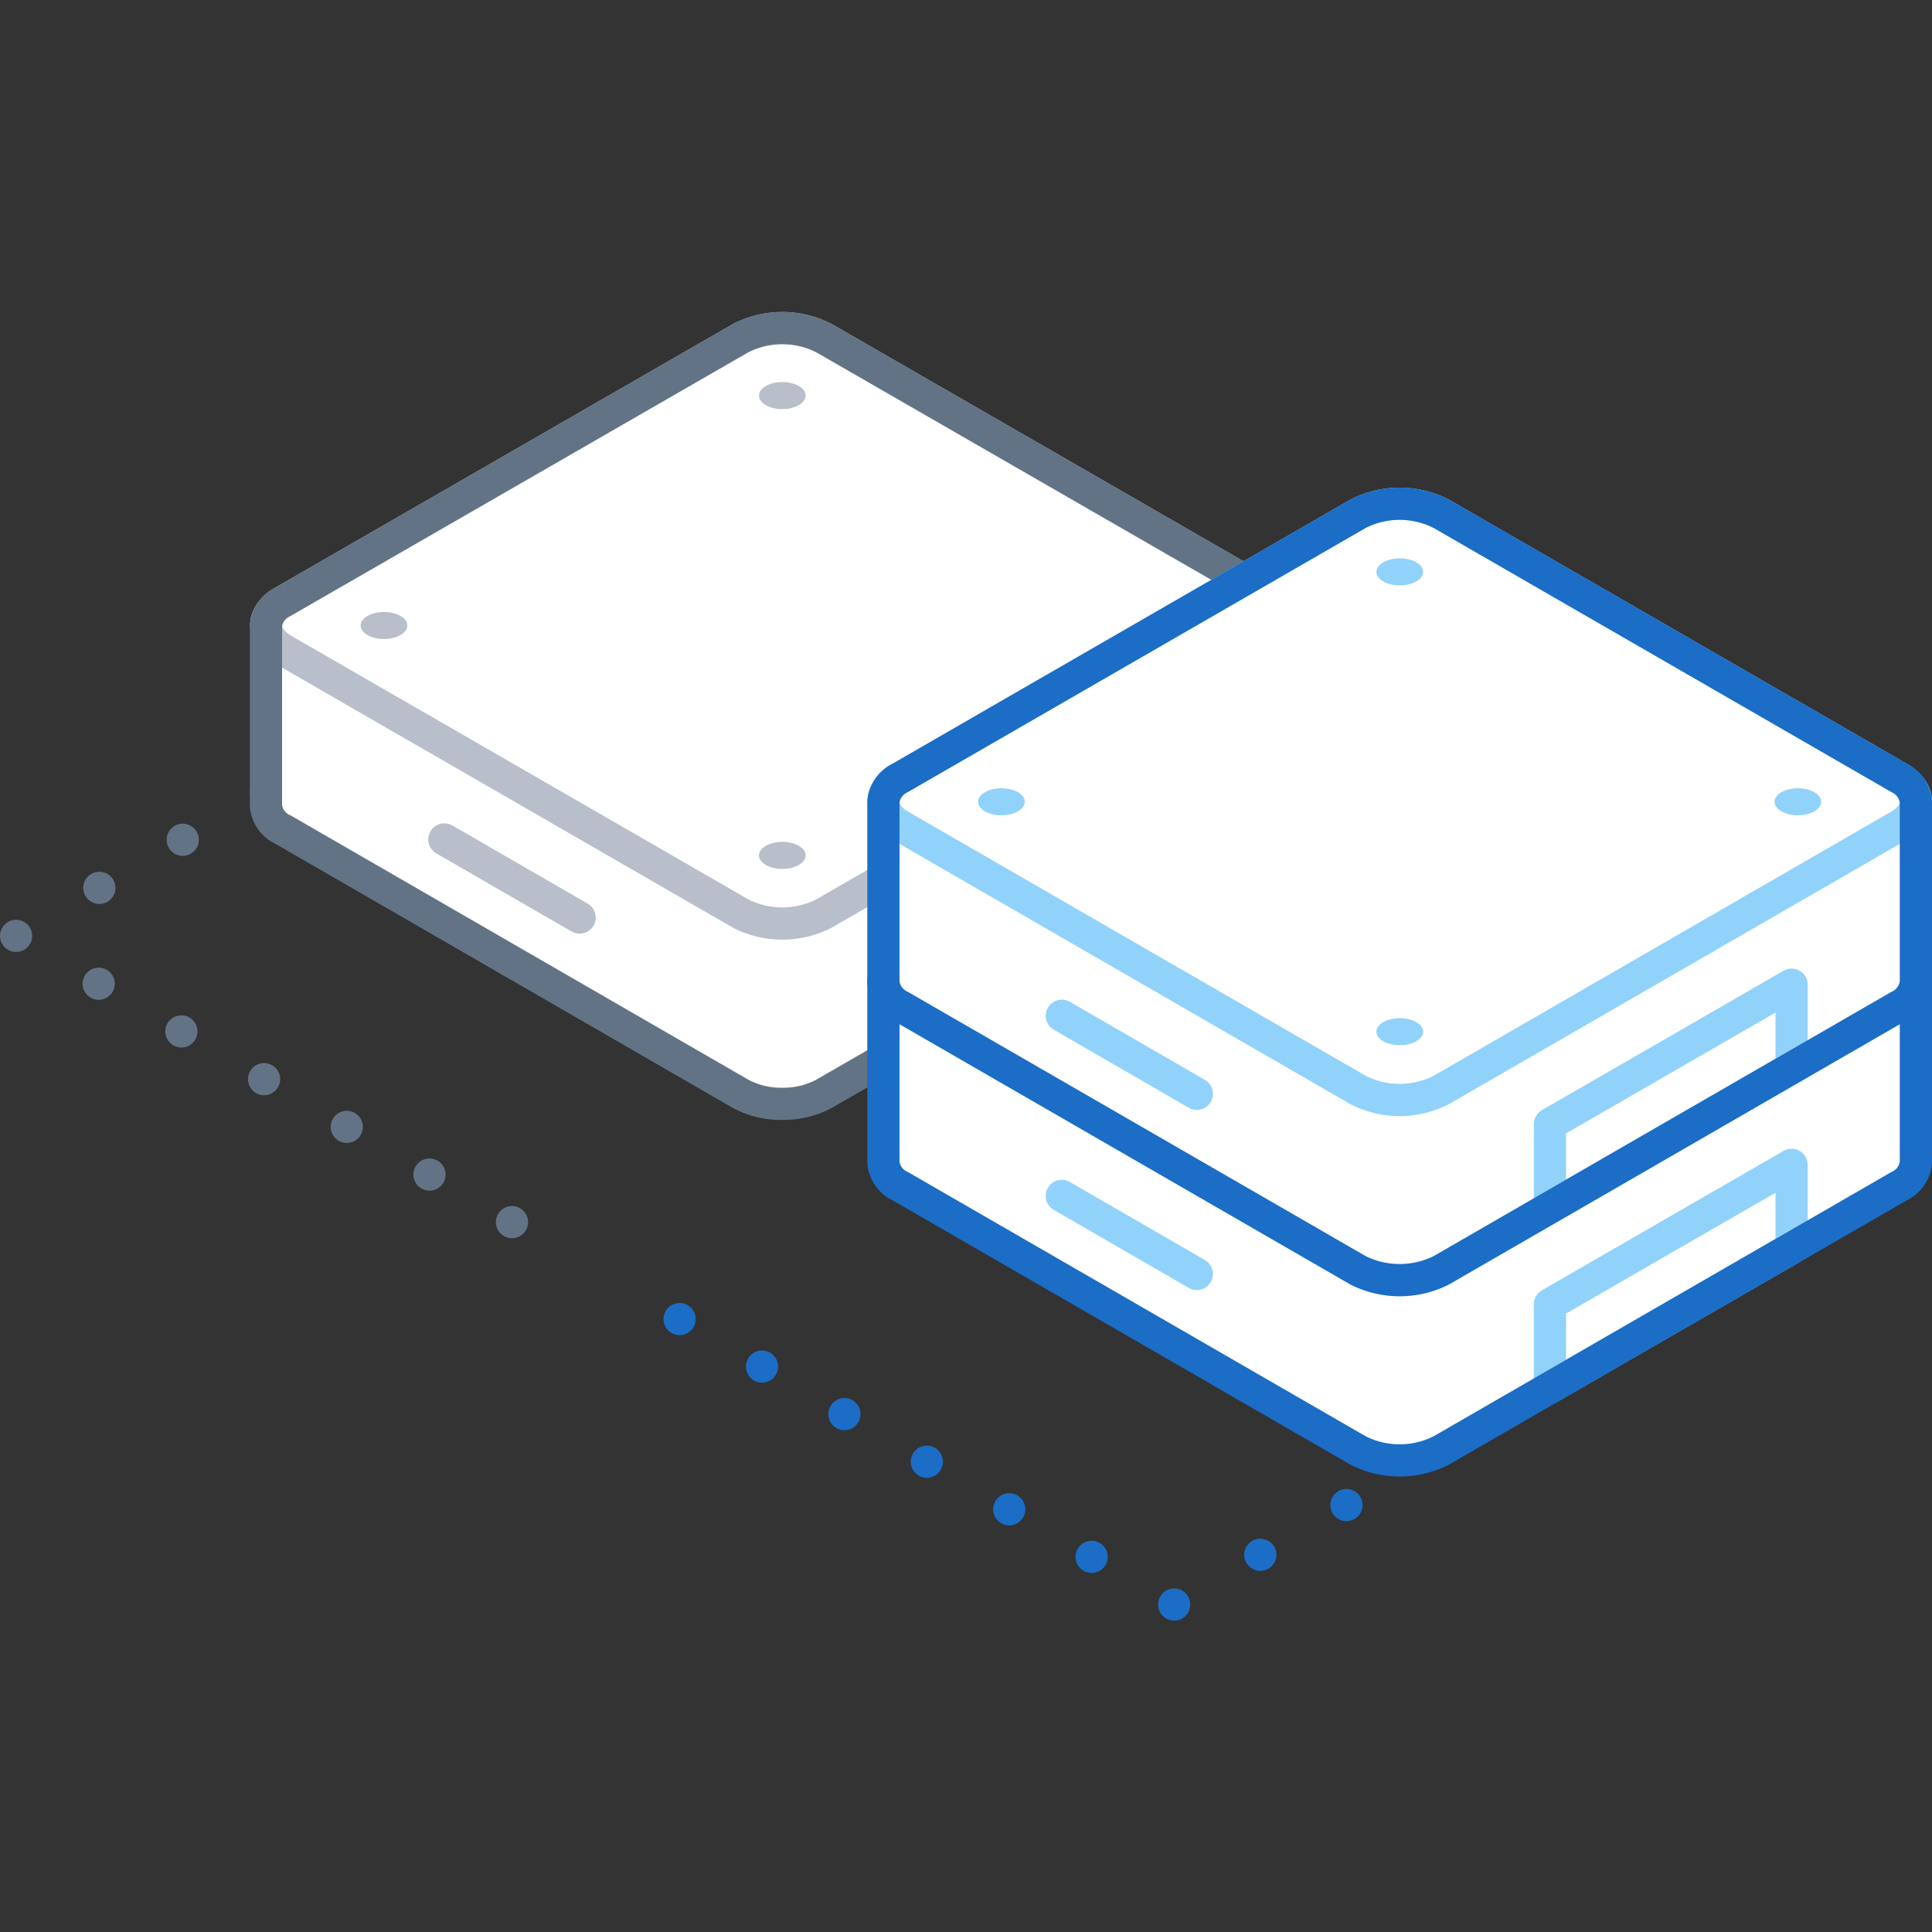 <svg xmlns="http://www.w3.org/2000/svg" viewBox="0 0 120 120"><rect x="0" y="0" width="120" height="120" fill="#333333" stroke="none"/><defs><style>.cls-1,.cls-11,.cls-12,.cls-13,.cls-2,.cls-3,.cls-9{fill:none;}.cls-1,.cls-2,.cls-3{stroke:#627386;}.cls-1,.cls-11,.cls-12,.cls-2,.cls-3,.cls-5,.cls-6,.cls-8,.cls-9{stroke-linecap:round;stroke-linejoin:round;stroke-width:2px;}.cls-2{stroke-dasharray:0 5.98;}.cls-3{stroke-dasharray:0 5.93;}.cls-4,.cls-6,.cls-8{fill:#fff;}.cls-5{fill:#d5dae0;}.cls-5,.cls-6{stroke:#b8bfca;}.cls-7{fill:#b8bfca;}.cls-8{stroke:#91d2fb;}.cls-11,.cls-12,.cls-9{stroke:#1b6dc6;}.cls-10{fill:#91d2fb;}.cls-11{stroke-dasharray:0 5.91;}.cls-12{stroke-dasharray:0 6.18;}</style></defs><title>infrastructure-choice</title><g id="Layer_2" data-name="Layer 2"><g id="Tech_Concepts" data-name="Tech Concepts"><line class="cls-1" x1="16.52" y1="49.17" x2="16.52" y2="49.17"/><polyline class="cls-2" points="11.35 52.16 8.76 53.65 3.59 56.64"/><line class="cls-1" x1="1" y1="58.13" x2="1" y2="58.13"/><line class="cls-3" x1="6.13" y1="61.1" x2="29.23" y2="74.43"/><line class="cls-1" x1="31.8" y1="75.91" x2="31.8" y2="75.91"/><path class="cls-4" d="M62.78,38.85l-11.6-6.7a5.76,5.76,0,0,0-5.18,0l-11.6,6.7H16.52v11.2a1.81,1.81,0,0,0,1.08,1.49L46,67.94a5.76,5.76,0,0,0,5.18,0l28.4-16.4a1.82,1.82,0,0,0,1.07-1.49V38.85Z"/><line class="cls-5" x1="36" y1="56.99" x2="27.6" y2="52.14"/><path class="cls-6" d="M79.58,37.36,51.18,21A5.7,5.7,0,0,0,46,21L17.6,37.36c-1.43.82-1.43,2.16,0,3L46,56.74a5.7,5.7,0,0,0,5.18,0l28.4-16.39C81,39.52,81,38.18,79.58,37.36Z"/><polygon class="cls-6" points="72.93 55.38 57.92 64.04 57.92 58.87 72.93 50.21 72.93 55.38"/><path class="cls-1" d="M79.58,37.36,51.18,21A5.7,5.7,0,0,0,46,21L17.6,37.36a1.81,1.81,0,0,0-1.08,1.49v11.2a1.81,1.81,0,0,0,1.08,1.49L46,67.94a5.31,5.31,0,0,0,2.59.62,5.36,5.36,0,0,0,2.59-.62l28.4-16.4a1.82,1.82,0,0,0,1.07-1.49V38.85A1.82,1.82,0,0,0,79.58,37.36Z"/><ellipse class="cls-7" cx="73.32" cy="38.85" rx="1.45" ry="0.84"/><ellipse class="cls-7" cx="48.59" cy="53.13" rx="1.45" ry="0.84"/><ellipse class="cls-7" cx="48.59" cy="24.57" rx="1.45" ry="0.84"/><ellipse class="cls-7" cx="23.85" cy="38.85" rx="1.45" ry="0.84"/><path class="cls-4" d="M117.93,59.5,89.52,43.1a5.68,5.68,0,0,0-5.17,0L55.94,59.5A1.82,1.82,0,0,0,54.87,61v11.2a1.82,1.82,0,0,0,1.07,1.49l28.41,16.4a5.7,5.7,0,0,0,5.17,0l28.41-16.4A1.82,1.82,0,0,0,119,72.19V61A1.82,1.82,0,0,0,117.93,59.5Z"/><line class="cls-8" x1="74.34" y1="79.13" x2="65.95" y2="74.28"/><path class="cls-8" d="M117.93,59.5,89.52,43.1a5.68,5.68,0,0,0-5.17,0L55.94,59.5c-1.43.82-1.43,2.16,0,3l28.41,16.4a5.74,5.74,0,0,0,5.17,0l28.41-16.4C119.36,61.66,119.36,60.32,117.93,59.5Z"/><polygon class="cls-8" points="111.28 77.52 96.27 86.18 96.27 81.01 111.28 72.35 111.28 77.52"/><path class="cls-9" d="M117.93,59.5,89.52,43.1a5.68,5.68,0,0,0-5.17,0L55.94,59.5A1.82,1.82,0,0,0,54.87,61v11.2a1.82,1.82,0,0,0,1.07,1.49l28.41,16.4a5.7,5.7,0,0,0,5.17,0l28.41-16.4A1.82,1.82,0,0,0,119,72.19V61A1.82,1.82,0,0,0,117.93,59.5Z"/><ellipse class="cls-10" cx="111.67" cy="60.99" rx="1.45" ry="0.84"/><ellipse class="cls-10" cx="86.94" cy="75.27" rx="1.45" ry="0.84"/><ellipse class="cls-10" cx="86.94" cy="46.71" rx="1.45" ry="0.84"/><ellipse class="cls-10" cx="62.2" cy="60.99" rx="1.45" ry="0.84"/><path class="cls-4" d="M117.93,48.3,89.52,31.91a5.68,5.68,0,0,0-5.17,0L55.94,48.3a1.84,1.84,0,0,0-1.07,1.5V61a1.84,1.84,0,0,0,1.07,1.5l28.41,16.4a5.78,5.78,0,0,0,5.17,0l28.41-16.4A1.84,1.84,0,0,0,119,61V49.8A1.84,1.84,0,0,0,117.93,48.3Z"/><line class="cls-8" x1="74.34" y1="67.94" x2="65.95" y2="63.09"/><path class="cls-8" d="M117.93,48.3,89.52,31.91a5.68,5.68,0,0,0-5.17,0L55.94,48.3c-1.43.83-1.43,2.17,0,3l28.41,16.4a5.68,5.68,0,0,0,5.17,0l28.41-16.4C119.36,50.47,119.36,49.13,117.93,48.3Z"/><polygon class="cls-8" points="111.28 66.33 96.27 74.99 96.27 69.82 111.28 61.16 111.28 66.33"/><path class="cls-9" d="M117.93,48.3,89.52,31.91a5.68,5.68,0,0,0-5.17,0L55.94,48.3a1.84,1.84,0,0,0-1.07,1.5V61a1.84,1.84,0,0,0,1.07,1.5l28.41,16.4a5.78,5.78,0,0,0,5.17,0l28.41-16.4A1.84,1.84,0,0,0,119,61V49.8A1.84,1.84,0,0,0,117.93,48.3Z"/><ellipse class="cls-10" cx="111.67" cy="49.8" rx="1.45" ry="0.84"/><ellipse class="cls-10" cx="86.94" cy="64.08" rx="1.45" ry="0.84"/><ellipse class="cls-10" cx="86.94" cy="35.52" rx="1.45" ry="0.84"/><ellipse class="cls-10" cx="62.2" cy="49.8" rx="1.45" ry="0.84"/><line class="cls-9" x1="42.21" y1="81.93" x2="42.21" y2="81.93"/><line class="cls-11" x1="47.33" y1="84.88" x2="70.37" y2="98.18"/><line class="cls-9" x1="72.93" y1="99.66" x2="72.93" y2="99.66"/><line class="cls-12" x1="78.28" y1="96.57" x2="80.09" y2="95.53"/><line class="cls-9" x1="83.63" y1="93.48" x2="83.63" y2="93.48"/><rect class="cls-13" width="120" height="120"/><rect class="cls-13" width="120" height="120"/></g></g></svg>